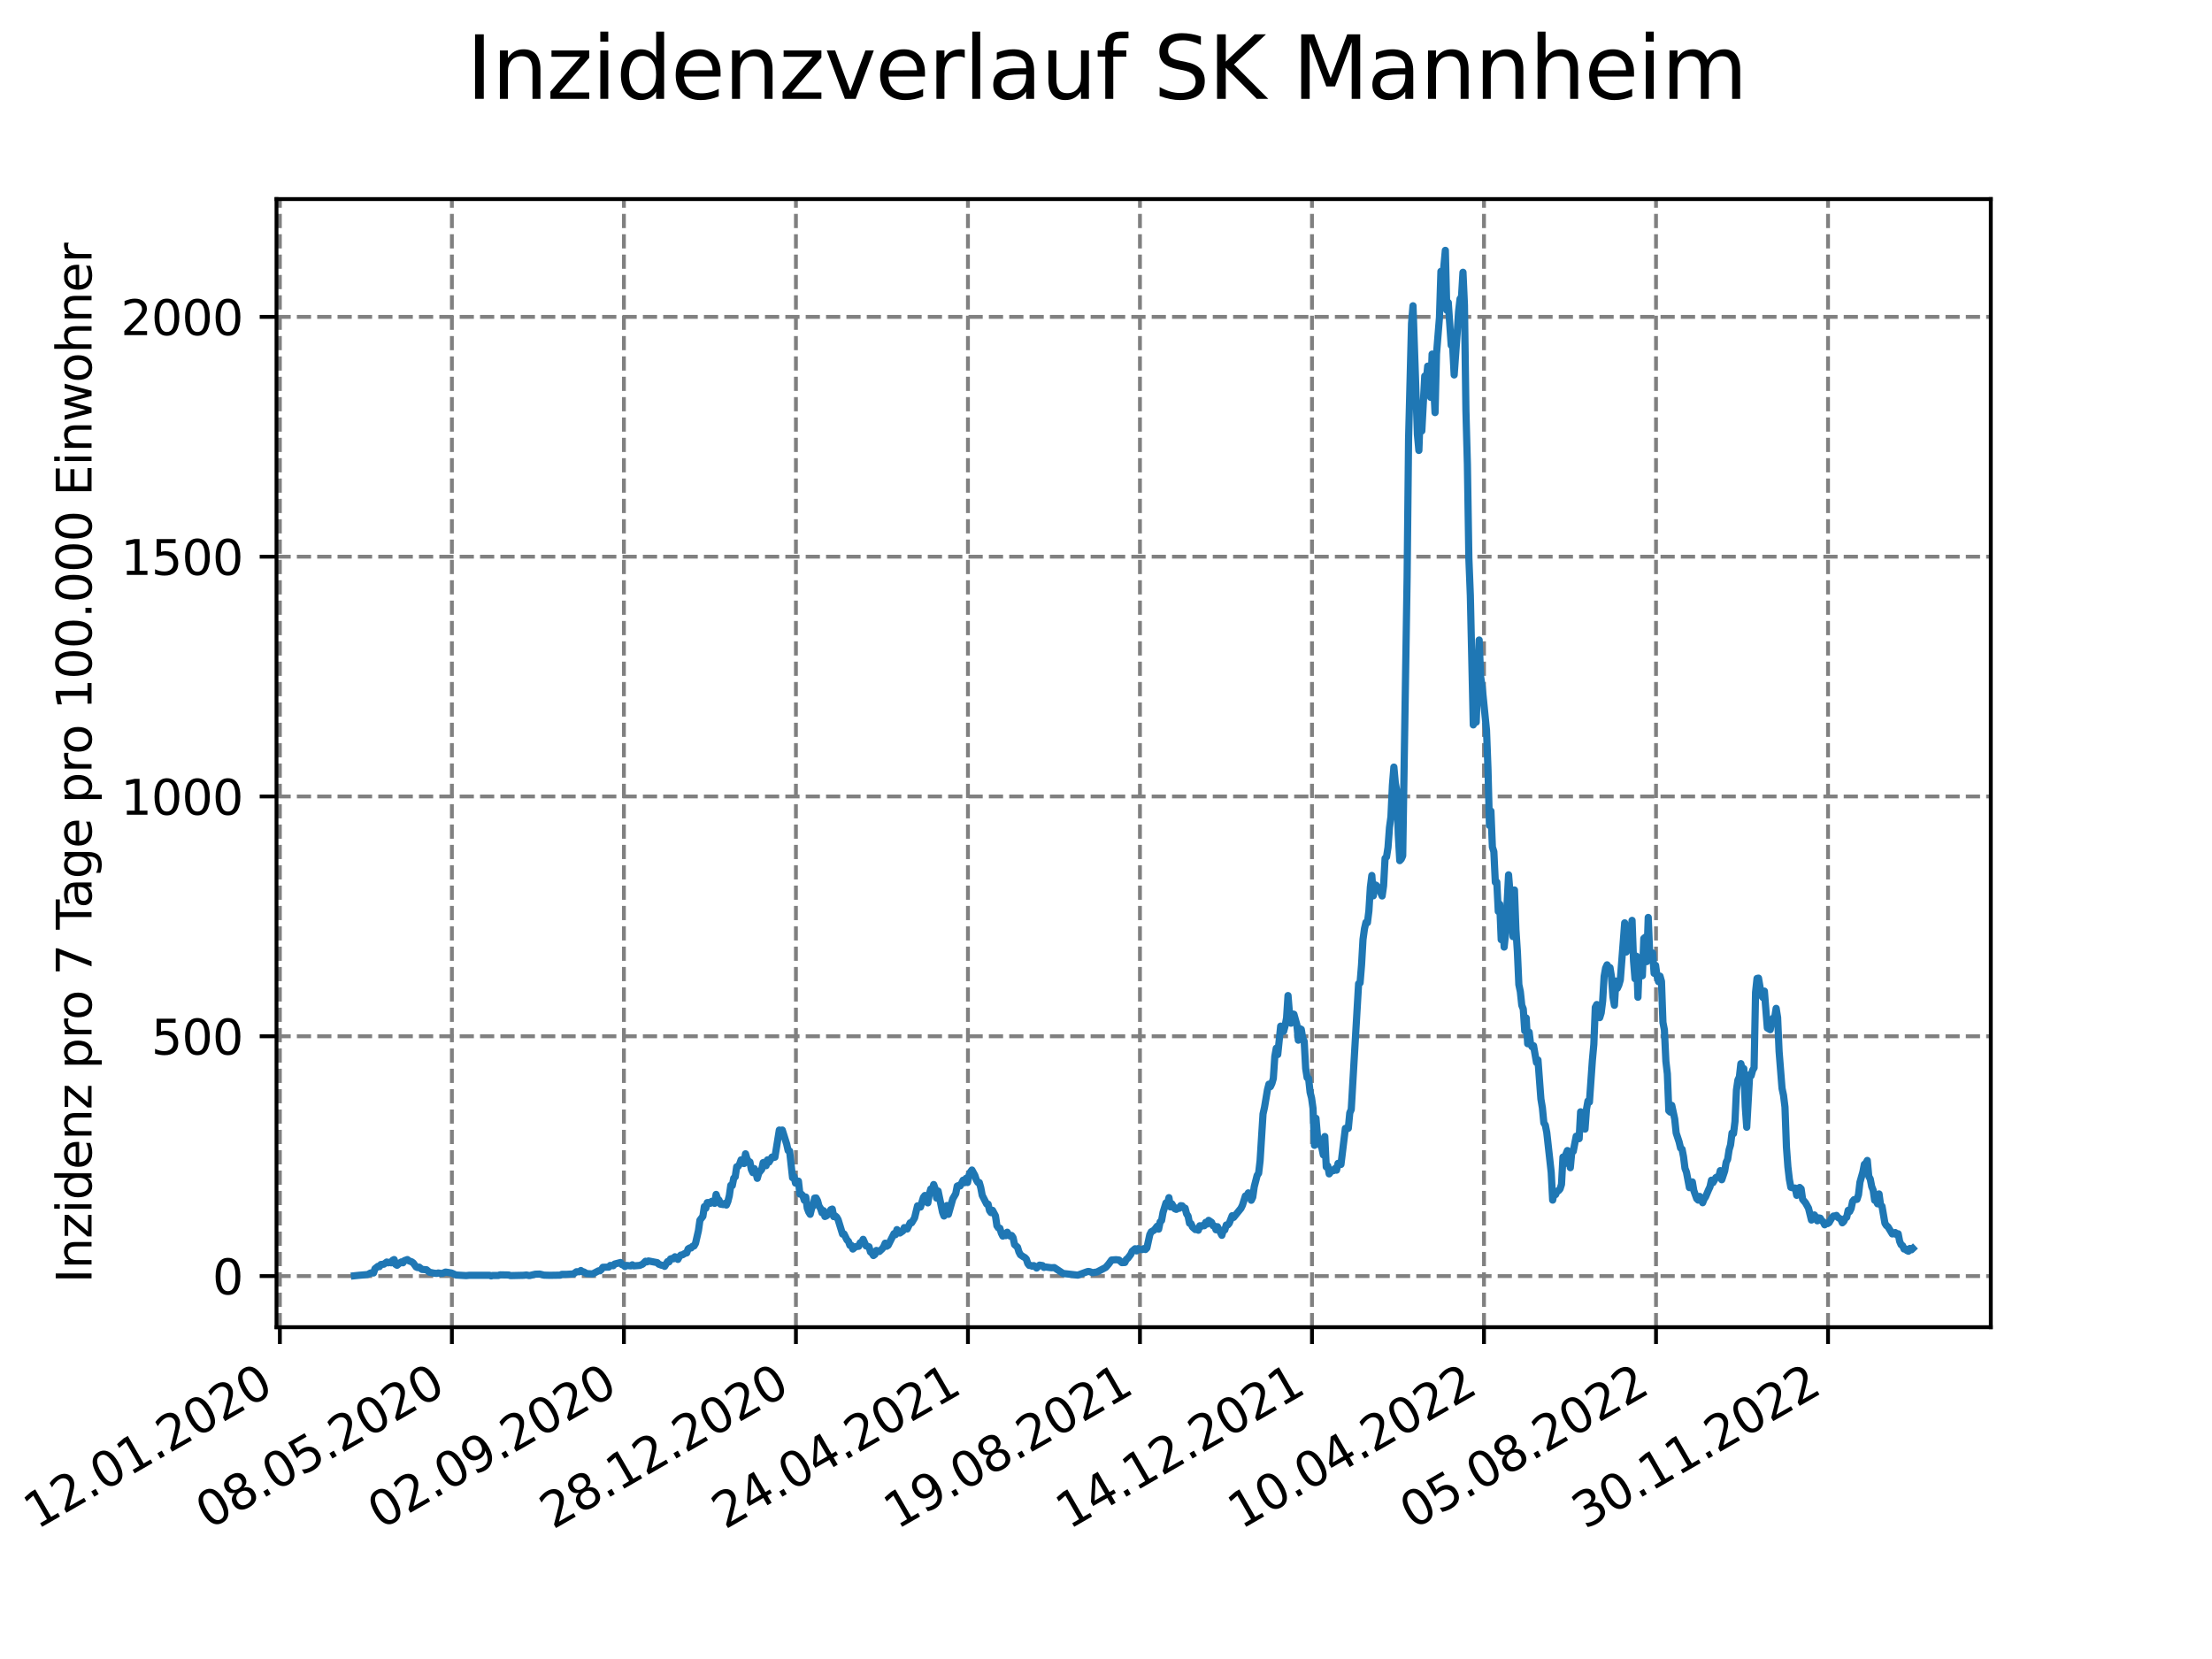 <?xml version="1.0" encoding="utf-8" standalone="no"?>
<!DOCTYPE svg PUBLIC "-//W3C//DTD SVG 1.1//EN"
  "http://www.w3.org/Graphics/SVG/1.1/DTD/svg11.dtd">
<svg xmlns:xlink="http://www.w3.org/1999/xlink" width="460.8pt" height="345.6pt" viewBox="0 0 460.8 345.6" xmlns="http://www.w3.org/2000/svg" version="1.1">
 <defs>
  <style type="text/css">*{stroke-linejoin: round; stroke-linecap: butt}</style>
 </defs>
 <g id="figure_1">
  <g id="patch_1">
   <path d="M 0 345.6 
L 460.8 345.6 
L 460.8 0 
L 0 0 
z
" style="fill: #ffffff"/>
  </g>
  <g id="axes_1">
   <g id="patch_2">
    <path d="M 57.6 276.48 
L 414.72 276.48 
L 414.72 41.472 
L 57.6 41.472 
z
" style="fill: #ffffff"/>
   </g>
   <g id="matplotlib.axis_1">
    <g id="xtick_1">
     <g id="line2d_1">
      <path d="M 58.302 276.48 
L 58.302 41.472 
" clip-path="url(#p5df58869e9)" style="fill: none; stroke-dasharray: 2.96,1.28; stroke-dashoffset: 0; stroke: #808080; stroke-width: 0.8"/>
     </g>
     <g id="line2d_2">
      <defs>
       <path id="m5d7ae25bfa" d="M 0 0 
L 0 3.5 
" style="stroke: #000000; stroke-width: 0.8"/>
      </defs>
      <g>
       <use xlink:href="#m5d7ae25bfa" x="58.302" y="276.48" style="stroke: #000000; stroke-width: 0.8"/>
      </g>
     </g>
     <g id="text_1">
      <!-- 12.01.2020 -->
      <g transform="translate(7.677 318.689) rotate(-30) scale(0.1 -0.1)">
       <defs>
        <path id="DejaVuSans-31" d="M 794 531 
L 1825 531 
L 1825 4091 
L 703 3866 
L 703 4441 
L 1819 4666 
L 2450 4666 
L 2450 531 
L 3481 531 
L 3481 0 
L 794 0 
L 794 531 
z
" transform="scale(0.016)"/>
        <path id="DejaVuSans-32" d="M 1228 531 
L 3431 531 
L 3431 0 
L 469 0 
L 469 531 
Q 828 903 1448 1529 
Q 2069 2156 2228 2338 
Q 2531 2678 2651 2914 
Q 2772 3150 2772 3378 
Q 2772 3750 2511 3984 
Q 2250 4219 1831 4219 
Q 1534 4219 1204 4116 
Q 875 4013 500 3803 
L 500 4441 
Q 881 4594 1212 4672 
Q 1544 4750 1819 4750 
Q 2544 4750 2975 4387 
Q 3406 4025 3406 3419 
Q 3406 3131 3298 2873 
Q 3191 2616 2906 2266 
Q 2828 2175 2409 1742 
Q 1991 1309 1228 531 
z
" transform="scale(0.016)"/>
        <path id="DejaVuSans-2e" d="M 684 794 
L 1344 794 
L 1344 0 
L 684 0 
L 684 794 
z
" transform="scale(0.016)"/>
        <path id="DejaVuSans-30" d="M 2034 4250 
Q 1547 4250 1301 3770 
Q 1056 3291 1056 2328 
Q 1056 1369 1301 889 
Q 1547 409 2034 409 
Q 2525 409 2770 889 
Q 3016 1369 3016 2328 
Q 3016 3291 2770 3770 
Q 2525 4250 2034 4250 
z
M 2034 4750 
Q 2819 4750 3233 4129 
Q 3647 3509 3647 2328 
Q 3647 1150 3233 529 
Q 2819 -91 2034 -91 
Q 1250 -91 836 529 
Q 422 1150 422 2328 
Q 422 3509 836 4129 
Q 1250 4750 2034 4750 
z
" transform="scale(0.016)"/>
       </defs>
       <use xlink:href="#DejaVuSans-31"/>
       <use xlink:href="#DejaVuSans-32" x="63.623"/>
       <use xlink:href="#DejaVuSans-2e" x="127.246"/>
       <use xlink:href="#DejaVuSans-30" x="159.033"/>
       <use xlink:href="#DejaVuSans-31" x="222.656"/>
       <use xlink:href="#DejaVuSans-2e" x="286.279"/>
       <use xlink:href="#DejaVuSans-32" x="318.066"/>
       <use xlink:href="#DejaVuSans-30" x="381.689"/>
       <use xlink:href="#DejaVuSans-32" x="445.312"/>
       <use xlink:href="#DejaVuSans-30" x="508.936"/>
      </g>
     </g>
    </g>
    <g id="xtick_2">
     <g id="line2d_3">
      <path d="M 94.136 276.48 
L 94.136 41.472 
" clip-path="url(#p5df58869e9)" style="fill: none; stroke-dasharray: 2.96,1.28; stroke-dashoffset: 0; stroke: #808080; stroke-width: 0.8"/>
     </g>
     <g id="line2d_4">
      <g>
       <use xlink:href="#m5d7ae25bfa" x="94.136" y="276.48" style="stroke: #000000; stroke-width: 0.8"/>
      </g>
     </g>
     <g id="text_2">
      <!-- 08.05.2020 -->
      <g transform="translate(43.511 318.689) rotate(-30) scale(0.1 -0.1)">
       <defs>
        <path id="DejaVuSans-38" d="M 2034 2216 
Q 1584 2216 1326 1975 
Q 1069 1734 1069 1313 
Q 1069 891 1326 650 
Q 1584 409 2034 409 
Q 2484 409 2743 651 
Q 3003 894 3003 1313 
Q 3003 1734 2745 1975 
Q 2488 2216 2034 2216 
z
M 1403 2484 
Q 997 2584 770 2862 
Q 544 3141 544 3541 
Q 544 4100 942 4425 
Q 1341 4750 2034 4750 
Q 2731 4750 3128 4425 
Q 3525 4100 3525 3541 
Q 3525 3141 3298 2862 
Q 3072 2584 2669 2484 
Q 3125 2378 3379 2068 
Q 3634 1759 3634 1313 
Q 3634 634 3220 271 
Q 2806 -91 2034 -91 
Q 1263 -91 848 271 
Q 434 634 434 1313 
Q 434 1759 690 2068 
Q 947 2378 1403 2484 
z
M 1172 3481 
Q 1172 3119 1398 2916 
Q 1625 2713 2034 2713 
Q 2441 2713 2670 2916 
Q 2900 3119 2900 3481 
Q 2900 3844 2670 4047 
Q 2441 4250 2034 4250 
Q 1625 4250 1398 4047 
Q 1172 3844 1172 3481 
z
" transform="scale(0.016)"/>
        <path id="DejaVuSans-35" d="M 691 4666 
L 3169 4666 
L 3169 4134 
L 1269 4134 
L 1269 2991 
Q 1406 3038 1543 3061 
Q 1681 3084 1819 3084 
Q 2600 3084 3056 2656 
Q 3513 2228 3513 1497 
Q 3513 744 3044 326 
Q 2575 -91 1722 -91 
Q 1428 -91 1123 -41 
Q 819 9 494 109 
L 494 744 
Q 775 591 1075 516 
Q 1375 441 1709 441 
Q 2250 441 2565 725 
Q 2881 1009 2881 1497 
Q 2881 1984 2565 2268 
Q 2250 2553 1709 2553 
Q 1456 2553 1204 2497 
Q 953 2441 691 2322 
L 691 4666 
z
" transform="scale(0.016)"/>
       </defs>
       <use xlink:href="#DejaVuSans-30"/>
       <use xlink:href="#DejaVuSans-38" x="63.623"/>
       <use xlink:href="#DejaVuSans-2e" x="127.246"/>
       <use xlink:href="#DejaVuSans-30" x="159.033"/>
       <use xlink:href="#DejaVuSans-35" x="222.656"/>
       <use xlink:href="#DejaVuSans-2e" x="286.279"/>
       <use xlink:href="#DejaVuSans-32" x="318.066"/>
       <use xlink:href="#DejaVuSans-30" x="381.689"/>
       <use xlink:href="#DejaVuSans-32" x="445.312"/>
       <use xlink:href="#DejaVuSans-30" x="508.936"/>
      </g>
     </g>
    </g>
    <g id="xtick_3">
     <g id="line2d_5">
      <path d="M 129.971 276.48 
L 129.971 41.472 
" clip-path="url(#p5df58869e9)" style="fill: none; stroke-dasharray: 2.96,1.28; stroke-dashoffset: 0; stroke: #808080; stroke-width: 0.8"/>
     </g>
     <g id="line2d_6">
      <g>
       <use xlink:href="#m5d7ae25bfa" x="129.971" y="276.48" style="stroke: #000000; stroke-width: 0.8"/>
      </g>
     </g>
     <g id="text_3">
      <!-- 02.09.2020 -->
      <g transform="translate(79.346 318.689) rotate(-30) scale(0.1 -0.1)">
       <defs>
        <path id="DejaVuSans-39" d="M 703 97 
L 703 672 
Q 941 559 1184 500 
Q 1428 441 1663 441 
Q 2288 441 2617 861 
Q 2947 1281 2994 2138 
Q 2813 1869 2534 1725 
Q 2256 1581 1919 1581 
Q 1219 1581 811 2004 
Q 403 2428 403 3163 
Q 403 3881 828 4315 
Q 1253 4750 1959 4750 
Q 2769 4750 3195 4129 
Q 3622 3509 3622 2328 
Q 3622 1225 3098 567 
Q 2575 -91 1691 -91 
Q 1453 -91 1209 -44 
Q 966 3 703 97 
z
M 1959 2075 
Q 2384 2075 2632 2365 
Q 2881 2656 2881 3163 
Q 2881 3666 2632 3958 
Q 2384 4250 1959 4250 
Q 1534 4250 1286 3958 
Q 1038 3666 1038 3163 
Q 1038 2656 1286 2365 
Q 1534 2075 1959 2075 
z
" transform="scale(0.016)"/>
       </defs>
       <use xlink:href="#DejaVuSans-30"/>
       <use xlink:href="#DejaVuSans-32" x="63.623"/>
       <use xlink:href="#DejaVuSans-2e" x="127.246"/>
       <use xlink:href="#DejaVuSans-30" x="159.033"/>
       <use xlink:href="#DejaVuSans-39" x="222.656"/>
       <use xlink:href="#DejaVuSans-2e" x="286.279"/>
       <use xlink:href="#DejaVuSans-32" x="318.066"/>
       <use xlink:href="#DejaVuSans-30" x="381.689"/>
       <use xlink:href="#DejaVuSans-32" x="445.312"/>
       <use xlink:href="#DejaVuSans-30" x="508.936"/>
      </g>
     </g>
    </g>
    <g id="xtick_4">
     <g id="line2d_7">
      <path d="M 165.805 276.48 
L 165.805 41.472 
" clip-path="url(#p5df58869e9)" style="fill: none; stroke-dasharray: 2.96,1.28; stroke-dashoffset: 0; stroke: #808080; stroke-width: 0.8"/>
     </g>
     <g id="line2d_8">
      <g>
       <use xlink:href="#m5d7ae25bfa" x="165.805" y="276.48" style="stroke: #000000; stroke-width: 0.8"/>
      </g>
     </g>
     <g id="text_4">
      <!-- 28.12.2020 -->
      <g transform="translate(115.18 318.689) rotate(-30) scale(0.1 -0.1)">
       <use xlink:href="#DejaVuSans-32"/>
       <use xlink:href="#DejaVuSans-38" x="63.623"/>
       <use xlink:href="#DejaVuSans-2e" x="127.246"/>
       <use xlink:href="#DejaVuSans-31" x="159.033"/>
       <use xlink:href="#DejaVuSans-32" x="222.656"/>
       <use xlink:href="#DejaVuSans-2e" x="286.279"/>
       <use xlink:href="#DejaVuSans-32" x="318.066"/>
       <use xlink:href="#DejaVuSans-30" x="381.689"/>
       <use xlink:href="#DejaVuSans-32" x="445.312"/>
       <use xlink:href="#DejaVuSans-30" x="508.936"/>
      </g>
     </g>
    </g>
    <g id="xtick_5">
     <g id="line2d_9">
      <path d="M 201.64 276.48 
L 201.64 41.472 
" clip-path="url(#p5df58869e9)" style="fill: none; stroke-dasharray: 2.96,1.28; stroke-dashoffset: 0; stroke: #808080; stroke-width: 0.8"/>
     </g>
     <g id="line2d_10">
      <g>
       <use xlink:href="#m5d7ae25bfa" x="201.64" y="276.48" style="stroke: #000000; stroke-width: 0.8"/>
      </g>
     </g>
     <g id="text_5">
      <!-- 24.04.2021 -->
      <g transform="translate(151.015 318.689) rotate(-30) scale(0.1 -0.1)">
       <defs>
        <path id="DejaVuSans-34" d="M 2419 4116 
L 825 1625 
L 2419 1625 
L 2419 4116 
z
M 2253 4666 
L 3047 4666 
L 3047 1625 
L 3713 1625 
L 3713 1100 
L 3047 1100 
L 3047 0 
L 2419 0 
L 2419 1100 
L 313 1100 
L 313 1709 
L 2253 4666 
z
" transform="scale(0.016)"/>
       </defs>
       <use xlink:href="#DejaVuSans-32"/>
       <use xlink:href="#DejaVuSans-34" x="63.623"/>
       <use xlink:href="#DejaVuSans-2e" x="127.246"/>
       <use xlink:href="#DejaVuSans-30" x="159.033"/>
       <use xlink:href="#DejaVuSans-34" x="222.656"/>
       <use xlink:href="#DejaVuSans-2e" x="286.279"/>
       <use xlink:href="#DejaVuSans-32" x="318.066"/>
       <use xlink:href="#DejaVuSans-30" x="381.689"/>
       <use xlink:href="#DejaVuSans-32" x="445.312"/>
       <use xlink:href="#DejaVuSans-31" x="508.936"/>
      </g>
     </g>
    </g>
    <g id="xtick_6">
     <g id="line2d_11">
      <path d="M 237.474 276.48 
L 237.474 41.472 
" clip-path="url(#p5df58869e9)" style="fill: none; stroke-dasharray: 2.96,1.28; stroke-dashoffset: 0; stroke: #808080; stroke-width: 0.8"/>
     </g>
     <g id="line2d_12">
      <g>
       <use xlink:href="#m5d7ae25bfa" x="237.474" y="276.48" style="stroke: #000000; stroke-width: 0.8"/>
      </g>
     </g>
     <g id="text_6">
      <!-- 19.08.2021 -->
      <g transform="translate(186.849 318.689) rotate(-30) scale(0.1 -0.1)">
       <use xlink:href="#DejaVuSans-31"/>
       <use xlink:href="#DejaVuSans-39" x="63.623"/>
       <use xlink:href="#DejaVuSans-2e" x="127.246"/>
       <use xlink:href="#DejaVuSans-30" x="159.033"/>
       <use xlink:href="#DejaVuSans-38" x="222.656"/>
       <use xlink:href="#DejaVuSans-2e" x="286.279"/>
       <use xlink:href="#DejaVuSans-32" x="318.066"/>
       <use xlink:href="#DejaVuSans-30" x="381.689"/>
       <use xlink:href="#DejaVuSans-32" x="445.312"/>
       <use xlink:href="#DejaVuSans-31" x="508.936"/>
      </g>
     </g>
    </g>
    <g id="xtick_7">
     <g id="line2d_13">
      <path d="M 273.309 276.48 
L 273.309 41.472 
" clip-path="url(#p5df58869e9)" style="fill: none; stroke-dasharray: 2.96,1.28; stroke-dashoffset: 0; stroke: #808080; stroke-width: 0.8"/>
     </g>
     <g id="line2d_14">
      <g>
       <use xlink:href="#m5d7ae25bfa" x="273.309" y="276.48" style="stroke: #000000; stroke-width: 0.8"/>
      </g>
     </g>
     <g id="text_7">
      <!-- 14.12.2021 -->
      <g transform="translate(222.684 318.689) rotate(-30) scale(0.1 -0.1)">
       <use xlink:href="#DejaVuSans-31"/>
       <use xlink:href="#DejaVuSans-34" x="63.623"/>
       <use xlink:href="#DejaVuSans-2e" x="127.246"/>
       <use xlink:href="#DejaVuSans-31" x="159.033"/>
       <use xlink:href="#DejaVuSans-32" x="222.656"/>
       <use xlink:href="#DejaVuSans-2e" x="286.279"/>
       <use xlink:href="#DejaVuSans-32" x="318.066"/>
       <use xlink:href="#DejaVuSans-30" x="381.689"/>
       <use xlink:href="#DejaVuSans-32" x="445.312"/>
       <use xlink:href="#DejaVuSans-31" x="508.936"/>
      </g>
     </g>
    </g>
    <g id="xtick_8">
     <g id="line2d_15">
      <path d="M 309.143 276.48 
L 309.143 41.472 
" clip-path="url(#p5df58869e9)" style="fill: none; stroke-dasharray: 2.96,1.28; stroke-dashoffset: 0; stroke: #808080; stroke-width: 0.8"/>
     </g>
     <g id="line2d_16">
      <g>
       <use xlink:href="#m5d7ae25bfa" x="309.143" y="276.48" style="stroke: #000000; stroke-width: 0.8"/>
      </g>
     </g>
     <g id="text_8">
      <!-- 10.04.2022 -->
      <g transform="translate(258.518 318.689) rotate(-30) scale(0.1 -0.1)">
       <use xlink:href="#DejaVuSans-31"/>
       <use xlink:href="#DejaVuSans-30" x="63.623"/>
       <use xlink:href="#DejaVuSans-2e" x="127.246"/>
       <use xlink:href="#DejaVuSans-30" x="159.033"/>
       <use xlink:href="#DejaVuSans-34" x="222.656"/>
       <use xlink:href="#DejaVuSans-2e" x="286.279"/>
       <use xlink:href="#DejaVuSans-32" x="318.066"/>
       <use xlink:href="#DejaVuSans-30" x="381.689"/>
       <use xlink:href="#DejaVuSans-32" x="445.312"/>
       <use xlink:href="#DejaVuSans-32" x="508.936"/>
      </g>
     </g>
    </g>
    <g id="xtick_9">
     <g id="line2d_17">
      <path d="M 344.978 276.48 
L 344.978 41.472 
" clip-path="url(#p5df58869e9)" style="fill: none; stroke-dasharray: 2.96,1.28; stroke-dashoffset: 0; stroke: #808080; stroke-width: 0.8"/>
     </g>
     <g id="line2d_18">
      <g>
       <use xlink:href="#m5d7ae25bfa" x="344.978" y="276.48" style="stroke: #000000; stroke-width: 0.8"/>
      </g>
     </g>
     <g id="text_9">
      <!-- 05.08.2022 -->
      <g transform="translate(294.353 318.689) rotate(-30) scale(0.1 -0.1)">
       <use xlink:href="#DejaVuSans-30"/>
       <use xlink:href="#DejaVuSans-35" x="63.623"/>
       <use xlink:href="#DejaVuSans-2e" x="127.246"/>
       <use xlink:href="#DejaVuSans-30" x="159.033"/>
       <use xlink:href="#DejaVuSans-38" x="222.656"/>
       <use xlink:href="#DejaVuSans-2e" x="286.279"/>
       <use xlink:href="#DejaVuSans-32" x="318.066"/>
       <use xlink:href="#DejaVuSans-30" x="381.689"/>
       <use xlink:href="#DejaVuSans-32" x="445.312"/>
       <use xlink:href="#DejaVuSans-32" x="508.936"/>
      </g>
     </g>
    </g>
    <g id="xtick_10">
     <g id="line2d_19">
      <path d="M 380.812 276.48 
L 380.812 41.472 
" clip-path="url(#p5df58869e9)" style="fill: none; stroke-dasharray: 2.96,1.28; stroke-dashoffset: 0; stroke: #808080; stroke-width: 0.8"/>
     </g>
     <g id="line2d_20">
      <g>
       <use xlink:href="#m5d7ae25bfa" x="380.812" y="276.48" style="stroke: #000000; stroke-width: 0.8"/>
      </g>
     </g>
     <g id="text_10">
      <!-- 30.11.2022 -->
      <g transform="translate(330.187 318.689) rotate(-30) scale(0.1 -0.1)">
       <defs>
        <path id="DejaVuSans-33" d="M 2597 2516 
Q 3050 2419 3304 2112 
Q 3559 1806 3559 1356 
Q 3559 666 3084 287 
Q 2609 -91 1734 -91 
Q 1441 -91 1130 -33 
Q 819 25 488 141 
L 488 750 
Q 750 597 1062 519 
Q 1375 441 1716 441 
Q 2309 441 2620 675 
Q 2931 909 2931 1356 
Q 2931 1769 2642 2001 
Q 2353 2234 1838 2234 
L 1294 2234 
L 1294 2753 
L 1863 2753 
Q 2328 2753 2575 2939 
Q 2822 3125 2822 3475 
Q 2822 3834 2567 4026 
Q 2313 4219 1838 4219 
Q 1578 4219 1281 4162 
Q 984 4106 628 3988 
L 628 4550 
Q 988 4650 1302 4700 
Q 1616 4750 1894 4750 
Q 2613 4750 3031 4423 
Q 3450 4097 3450 3541 
Q 3450 3153 3228 2886 
Q 3006 2619 2597 2516 
z
" transform="scale(0.016)"/>
       </defs>
       <use xlink:href="#DejaVuSans-33"/>
       <use xlink:href="#DejaVuSans-30" x="63.623"/>
       <use xlink:href="#DejaVuSans-2e" x="127.246"/>
       <use xlink:href="#DejaVuSans-31" x="159.033"/>
       <use xlink:href="#DejaVuSans-31" x="222.656"/>
       <use xlink:href="#DejaVuSans-2e" x="286.279"/>
       <use xlink:href="#DejaVuSans-32" x="318.066"/>
       <use xlink:href="#DejaVuSans-30" x="381.689"/>
       <use xlink:href="#DejaVuSans-32" x="445.312"/>
       <use xlink:href="#DejaVuSans-32" x="508.936"/>
      </g>
     </g>
    </g>
   </g>
   <g id="matplotlib.axis_2">
    <g id="ytick_1">
     <g id="line2d_21">
      <path d="M 57.6 265.83 
L 414.72 265.83 
" clip-path="url(#p5df58869e9)" style="fill: none; stroke-dasharray: 2.96,1.28; stroke-dashoffset: 0; stroke: #808080; stroke-width: 0.8"/>
     </g>
     <g id="line2d_22">
      <defs>
       <path id="m9ceed4211a" d="M 0 0 
L -3.5 0 
" style="stroke: #000000; stroke-width: 0.8"/>
      </defs>
      <g>
       <use xlink:href="#m9ceed4211a" x="57.6" y="265.83" style="stroke: #000000; stroke-width: 0.8"/>
      </g>
     </g>
     <g id="text_11">
      <!-- 0 -->
      <g transform="translate(44.237 269.629) scale(0.1 -0.1)">
       <use xlink:href="#DejaVuSans-30"/>
      </g>
     </g>
    </g>
    <g id="ytick_2">
     <g id="line2d_23">
      <path d="M 57.6 215.875 
L 414.72 215.875 
" clip-path="url(#p5df58869e9)" style="fill: none; stroke-dasharray: 2.96,1.28; stroke-dashoffset: 0; stroke: #808080; stroke-width: 0.8"/>
     </g>
     <g id="line2d_24">
      <g>
       <use xlink:href="#m9ceed4211a" x="57.6" y="215.875" style="stroke: #000000; stroke-width: 0.8"/>
      </g>
     </g>
     <g id="text_12">
      <!-- 500 -->
      <g transform="translate(31.512 219.674) scale(0.1 -0.1)">
       <use xlink:href="#DejaVuSans-35"/>
       <use xlink:href="#DejaVuSans-30" x="63.623"/>
       <use xlink:href="#DejaVuSans-30" x="127.246"/>
      </g>
     </g>
    </g>
    <g id="ytick_3">
     <g id="line2d_25">
      <path d="M 57.6 165.92 
L 414.72 165.92 
" clip-path="url(#p5df58869e9)" style="fill: none; stroke-dasharray: 2.96,1.28; stroke-dashoffset: 0; stroke: #808080; stroke-width: 0.8"/>
     </g>
     <g id="line2d_26">
      <g>
       <use xlink:href="#m9ceed4211a" x="57.6" y="165.92" style="stroke: #000000; stroke-width: 0.8"/>
      </g>
     </g>
     <g id="text_13">
      <!-- 1000 -->
      <g transform="translate(25.15 169.719) scale(0.1 -0.1)">
       <use xlink:href="#DejaVuSans-31"/>
       <use xlink:href="#DejaVuSans-30" x="63.623"/>
       <use xlink:href="#DejaVuSans-30" x="127.246"/>
       <use xlink:href="#DejaVuSans-30" x="190.869"/>
      </g>
     </g>
    </g>
    <g id="ytick_4">
     <g id="line2d_27">
      <path d="M 57.6 115.965 
L 414.72 115.965 
" clip-path="url(#p5df58869e9)" style="fill: none; stroke-dasharray: 2.96,1.28; stroke-dashoffset: 0; stroke: #808080; stroke-width: 0.8"/>
     </g>
     <g id="line2d_28">
      <g>
       <use xlink:href="#m9ceed4211a" x="57.6" y="115.965" style="stroke: #000000; stroke-width: 0.8"/>
      </g>
     </g>
     <g id="text_14">
      <!-- 1500 -->
      <g transform="translate(25.15 119.764) scale(0.1 -0.1)">
       <use xlink:href="#DejaVuSans-31"/>
       <use xlink:href="#DejaVuSans-35" x="63.623"/>
       <use xlink:href="#DejaVuSans-30" x="127.246"/>
       <use xlink:href="#DejaVuSans-30" x="190.869"/>
      </g>
     </g>
    </g>
    <g id="ytick_5">
     <g id="line2d_29">
      <path d="M 57.6 66.01 
L 414.72 66.01 
" clip-path="url(#p5df58869e9)" style="fill: none; stroke-dasharray: 2.96,1.28; stroke-dashoffset: 0; stroke: #808080; stroke-width: 0.8"/>
     </g>
     <g id="line2d_30">
      <g>
       <use xlink:href="#m9ceed4211a" x="57.6" y="66.01" style="stroke: #000000; stroke-width: 0.8"/>
      </g>
     </g>
     <g id="text_15">
      <!-- 2000 -->
      <g transform="translate(25.15 69.81) scale(0.1 -0.1)">
       <use xlink:href="#DejaVuSans-32"/>
       <use xlink:href="#DejaVuSans-30" x="63.623"/>
       <use xlink:href="#DejaVuSans-30" x="127.246"/>
       <use xlink:href="#DejaVuSans-30" x="190.869"/>
      </g>
     </g>
    </g>
    <g id="text_16">
     <!-- Inzidenz pro 7 Tage pro 100.000 Einwohner -->
     <g transform="translate(19.07 267.301) rotate(-90) scale(0.1 -0.1)">
      <defs>
       <path id="DejaVuSans-49" d="M 628 4666 
L 1259 4666 
L 1259 0 
L 628 0 
L 628 4666 
z
" transform="scale(0.016)"/>
       <path id="DejaVuSans-6e" d="M 3513 2113 
L 3513 0 
L 2938 0 
L 2938 2094 
Q 2938 2591 2744 2837 
Q 2550 3084 2163 3084 
Q 1697 3084 1428 2787 
Q 1159 2491 1159 1978 
L 1159 0 
L 581 0 
L 581 3500 
L 1159 3500 
L 1159 2956 
Q 1366 3272 1645 3428 
Q 1925 3584 2291 3584 
Q 2894 3584 3203 3211 
Q 3513 2838 3513 2113 
z
" transform="scale(0.016)"/>
       <path id="DejaVuSans-7a" d="M 353 3500 
L 3084 3500 
L 3084 2975 
L 922 459 
L 3084 459 
L 3084 0 
L 275 0 
L 275 525 
L 2438 3041 
L 353 3041 
L 353 3500 
z
" transform="scale(0.016)"/>
       <path id="DejaVuSans-69" d="M 603 3500 
L 1178 3500 
L 1178 0 
L 603 0 
L 603 3500 
z
M 603 4863 
L 1178 4863 
L 1178 4134 
L 603 4134 
L 603 4863 
z
" transform="scale(0.016)"/>
       <path id="DejaVuSans-64" d="M 2906 2969 
L 2906 4863 
L 3481 4863 
L 3481 0 
L 2906 0 
L 2906 525 
Q 2725 213 2448 61 
Q 2172 -91 1784 -91 
Q 1150 -91 751 415 
Q 353 922 353 1747 
Q 353 2572 751 3078 
Q 1150 3584 1784 3584 
Q 2172 3584 2448 3432 
Q 2725 3281 2906 2969 
z
M 947 1747 
Q 947 1113 1208 752 
Q 1469 391 1925 391 
Q 2381 391 2643 752 
Q 2906 1113 2906 1747 
Q 2906 2381 2643 2742 
Q 2381 3103 1925 3103 
Q 1469 3103 1208 2742 
Q 947 2381 947 1747 
z
" transform="scale(0.016)"/>
       <path id="DejaVuSans-65" d="M 3597 1894 
L 3597 1613 
L 953 1613 
Q 991 1019 1311 708 
Q 1631 397 2203 397 
Q 2534 397 2845 478 
Q 3156 559 3463 722 
L 3463 178 
Q 3153 47 2828 -22 
Q 2503 -91 2169 -91 
Q 1331 -91 842 396 
Q 353 884 353 1716 
Q 353 2575 817 3079 
Q 1281 3584 2069 3584 
Q 2775 3584 3186 3129 
Q 3597 2675 3597 1894 
z
M 3022 2063 
Q 3016 2534 2758 2815 
Q 2500 3097 2075 3097 
Q 1594 3097 1305 2825 
Q 1016 2553 972 2059 
L 3022 2063 
z
" transform="scale(0.016)"/>
       <path id="DejaVuSans-20" transform="scale(0.016)"/>
       <path id="DejaVuSans-70" d="M 1159 525 
L 1159 -1331 
L 581 -1331 
L 581 3500 
L 1159 3500 
L 1159 2969 
Q 1341 3281 1617 3432 
Q 1894 3584 2278 3584 
Q 2916 3584 3314 3078 
Q 3713 2572 3713 1747 
Q 3713 922 3314 415 
Q 2916 -91 2278 -91 
Q 1894 -91 1617 61 
Q 1341 213 1159 525 
z
M 3116 1747 
Q 3116 2381 2855 2742 
Q 2594 3103 2138 3103 
Q 1681 3103 1420 2742 
Q 1159 2381 1159 1747 
Q 1159 1113 1420 752 
Q 1681 391 2138 391 
Q 2594 391 2855 752 
Q 3116 1113 3116 1747 
z
" transform="scale(0.016)"/>
       <path id="DejaVuSans-72" d="M 2631 2963 
Q 2534 3019 2420 3045 
Q 2306 3072 2169 3072 
Q 1681 3072 1420 2755 
Q 1159 2438 1159 1844 
L 1159 0 
L 581 0 
L 581 3500 
L 1159 3500 
L 1159 2956 
Q 1341 3275 1631 3429 
Q 1922 3584 2338 3584 
Q 2397 3584 2469 3576 
Q 2541 3569 2628 3553 
L 2631 2963 
z
" transform="scale(0.016)"/>
       <path id="DejaVuSans-6f" d="M 1959 3097 
Q 1497 3097 1228 2736 
Q 959 2375 959 1747 
Q 959 1119 1226 758 
Q 1494 397 1959 397 
Q 2419 397 2687 759 
Q 2956 1122 2956 1747 
Q 2956 2369 2687 2733 
Q 2419 3097 1959 3097 
z
M 1959 3584 
Q 2709 3584 3137 3096 
Q 3566 2609 3566 1747 
Q 3566 888 3137 398 
Q 2709 -91 1959 -91 
Q 1206 -91 779 398 
Q 353 888 353 1747 
Q 353 2609 779 3096 
Q 1206 3584 1959 3584 
z
" transform="scale(0.016)"/>
       <path id="DejaVuSans-37" d="M 525 4666 
L 3525 4666 
L 3525 4397 
L 1831 0 
L 1172 0 
L 2766 4134 
L 525 4134 
L 525 4666 
z
" transform="scale(0.016)"/>
       <path id="DejaVuSans-54" d="M -19 4666 
L 3928 4666 
L 3928 4134 
L 2272 4134 
L 2272 0 
L 1638 0 
L 1638 4134 
L -19 4134 
L -19 4666 
z
" transform="scale(0.016)"/>
       <path id="DejaVuSans-61" d="M 2194 1759 
Q 1497 1759 1228 1600 
Q 959 1441 959 1056 
Q 959 750 1161 570 
Q 1363 391 1709 391 
Q 2188 391 2477 730 
Q 2766 1069 2766 1631 
L 2766 1759 
L 2194 1759 
z
M 3341 1997 
L 3341 0 
L 2766 0 
L 2766 531 
Q 2569 213 2275 61 
Q 1981 -91 1556 -91 
Q 1019 -91 701 211 
Q 384 513 384 1019 
Q 384 1609 779 1909 
Q 1175 2209 1959 2209 
L 2766 2209 
L 2766 2266 
Q 2766 2663 2505 2880 
Q 2244 3097 1772 3097 
Q 1472 3097 1187 3025 
Q 903 2953 641 2809 
L 641 3341 
Q 956 3463 1253 3523 
Q 1550 3584 1831 3584 
Q 2591 3584 2966 3190 
Q 3341 2797 3341 1997 
z
" transform="scale(0.016)"/>
       <path id="DejaVuSans-67" d="M 2906 1791 
Q 2906 2416 2648 2759 
Q 2391 3103 1925 3103 
Q 1463 3103 1205 2759 
Q 947 2416 947 1791 
Q 947 1169 1205 825 
Q 1463 481 1925 481 
Q 2391 481 2648 825 
Q 2906 1169 2906 1791 
z
M 3481 434 
Q 3481 -459 3084 -895 
Q 2688 -1331 1869 -1331 
Q 1566 -1331 1297 -1286 
Q 1028 -1241 775 -1147 
L 775 -588 
Q 1028 -725 1275 -790 
Q 1522 -856 1778 -856 
Q 2344 -856 2625 -561 
Q 2906 -266 2906 331 
L 2906 616 
Q 2728 306 2450 153 
Q 2172 0 1784 0 
Q 1141 0 747 490 
Q 353 981 353 1791 
Q 353 2603 747 3093 
Q 1141 3584 1784 3584 
Q 2172 3584 2450 3431 
Q 2728 3278 2906 2969 
L 2906 3500 
L 3481 3500 
L 3481 434 
z
" transform="scale(0.016)"/>
       <path id="DejaVuSans-45" d="M 628 4666 
L 3578 4666 
L 3578 4134 
L 1259 4134 
L 1259 2753 
L 3481 2753 
L 3481 2222 
L 1259 2222 
L 1259 531 
L 3634 531 
L 3634 0 
L 628 0 
L 628 4666 
z
" transform="scale(0.016)"/>
       <path id="DejaVuSans-77" d="M 269 3500 
L 844 3500 
L 1563 769 
L 2278 3500 
L 2956 3500 
L 3675 769 
L 4391 3500 
L 4966 3500 
L 4050 0 
L 3372 0 
L 2619 2869 
L 1863 0 
L 1184 0 
L 269 3500 
z
" transform="scale(0.016)"/>
       <path id="DejaVuSans-68" d="M 3513 2113 
L 3513 0 
L 2938 0 
L 2938 2094 
Q 2938 2591 2744 2837 
Q 2550 3084 2163 3084 
Q 1697 3084 1428 2787 
Q 1159 2491 1159 1978 
L 1159 0 
L 581 0 
L 581 4863 
L 1159 4863 
L 1159 2956 
Q 1366 3272 1645 3428 
Q 1925 3584 2291 3584 
Q 2894 3584 3203 3211 
Q 3513 2838 3513 2113 
z
" transform="scale(0.016)"/>
      </defs>
      <use xlink:href="#DejaVuSans-49"/>
      <use xlink:href="#DejaVuSans-6e" x="29.492"/>
      <use xlink:href="#DejaVuSans-7a" x="92.871"/>
      <use xlink:href="#DejaVuSans-69" x="145.361"/>
      <use xlink:href="#DejaVuSans-64" x="173.145"/>
      <use xlink:href="#DejaVuSans-65" x="236.621"/>
      <use xlink:href="#DejaVuSans-6e" x="298.145"/>
      <use xlink:href="#DejaVuSans-7a" x="361.523"/>
      <use xlink:href="#DejaVuSans-20" x="414.014"/>
      <use xlink:href="#DejaVuSans-70" x="445.801"/>
      <use xlink:href="#DejaVuSans-72" x="509.277"/>
      <use xlink:href="#DejaVuSans-6f" x="548.141"/>
      <use xlink:href="#DejaVuSans-20" x="609.322"/>
      <use xlink:href="#DejaVuSans-37" x="641.109"/>
      <use xlink:href="#DejaVuSans-20" x="704.732"/>
      <use xlink:href="#DejaVuSans-54" x="736.52"/>
      <use xlink:href="#DejaVuSans-61" x="781.104"/>
      <use xlink:href="#DejaVuSans-67" x="842.383"/>
      <use xlink:href="#DejaVuSans-65" x="905.859"/>
      <use xlink:href="#DejaVuSans-20" x="967.383"/>
      <use xlink:href="#DejaVuSans-70" x="999.17"/>
      <use xlink:href="#DejaVuSans-72" x="1062.646"/>
      <use xlink:href="#DejaVuSans-6f" x="1101.51"/>
      <use xlink:href="#DejaVuSans-20" x="1162.691"/>
      <use xlink:href="#DejaVuSans-31" x="1194.479"/>
      <use xlink:href="#DejaVuSans-30" x="1258.102"/>
      <use xlink:href="#DejaVuSans-30" x="1321.725"/>
      <use xlink:href="#DejaVuSans-2e" x="1385.348"/>
      <use xlink:href="#DejaVuSans-30" x="1417.135"/>
      <use xlink:href="#DejaVuSans-30" x="1480.758"/>
      <use xlink:href="#DejaVuSans-30" x="1544.381"/>
      <use xlink:href="#DejaVuSans-20" x="1608.004"/>
      <use xlink:href="#DejaVuSans-45" x="1639.791"/>
      <use xlink:href="#DejaVuSans-69" x="1702.975"/>
      <use xlink:href="#DejaVuSans-6e" x="1730.758"/>
      <use xlink:href="#DejaVuSans-77" x="1794.137"/>
      <use xlink:href="#DejaVuSans-6f" x="1875.924"/>
      <use xlink:href="#DejaVuSans-68" x="1937.105"/>
      <use xlink:href="#DejaVuSans-6e" x="2000.484"/>
      <use xlink:href="#DejaVuSans-65" x="2063.863"/>
      <use xlink:href="#DejaVuSans-72" x="2125.387"/>
     </g>
    </g>
   </g>
   <g id="line2d_31">
    <path d="M 73.833 265.766 
L 74.752 265.669 
L 76.589 265.508 
L 77.202 265.187 
L 77.814 265.187 
L 78.121 264.286 
L 78.733 263.804 
L 79.039 263.868 
L 79.346 263.418 
L 79.958 263.354 
L 80.571 262.903 
L 80.877 263.064 
L 81.183 262.936 
L 81.49 263.064 
L 81.796 262.55 
L 82.102 262.389 
L 82.409 263.386 
L 82.715 263.579 
L 83.327 263.064 
L 83.634 262.871 
L 83.94 263.064 
L 84.246 262.614 
L 84.859 262.389 
L 85.165 262.646 
L 85.778 262.871 
L 86.084 263.096 
L 86.696 263.932 
L 87.003 264.061 
L 87.309 263.965 
L 87.922 264.447 
L 88.84 264.511 
L 89.453 265.026 
L 90.372 265.219 
L 90.984 265.283 
L 91.291 265.187 
L 91.903 265.283 
L 92.209 265.251 
L 92.822 264.994 
L 94.047 265.187 
L 94.966 265.605 
L 97.11 265.733 
L 97.722 265.669 
L 102.01 265.669 
L 102.317 265.798 
L 102.623 265.701 
L 103.542 265.701 
L 103.848 265.701 
L 104.154 265.573 
L 105.992 265.605 
L 106.298 265.733 
L 109.055 265.669 
L 109.667 265.605 
L 110.28 265.733 
L 111.505 265.444 
L 112.424 265.412 
L 113.343 265.637 
L 114.568 265.669 
L 116.712 265.637 
L 117.018 265.476 
L 117.937 265.476 
L 119.468 265.38 
L 120.081 264.929 
L 120.693 264.929 
L 121 264.672 
L 121.306 264.897 
L 121.612 264.962 
L 122.225 265.315 
L 123.45 265.38 
L 124.675 264.737 
L 124.981 264.737 
L 125.287 264.447 
L 125.594 263.997 
L 126.819 263.965 
L 127.125 263.611 
L 127.738 263.675 
L 128.044 263.321 
L 129.269 263 
L 129.575 263.45 
L 129.882 263.547 
L 130.188 263.836 
L 130.494 263.611 
L 131.413 263.707 
L 131.719 263.482 
L 132.026 263.707 
L 133.251 263.611 
L 133.863 263.354 
L 134.476 262.743 
L 134.782 262.871 
L 135.088 262.678 
L 136.926 263.032 
L 137.232 263.354 
L 137.845 263.579 
L 138.151 263.611 
L 138.457 263.804 
L 139.07 262.807 
L 139.376 262.871 
L 139.682 262.26 
L 139.989 262.164 
L 140.295 262.228 
L 140.601 261.81 
L 141.214 262.357 
L 141.52 261.778 
L 141.826 261.456 
L 142.133 261.424 
L 142.745 261.07 
L 143.052 261.006 
L 143.358 260.17 
L 143.664 259.977 
L 143.97 259.977 
L 144.277 259.623 
L 144.583 259.559 
L 144.889 259.012 
L 145.502 256.343 
L 145.808 254.188 
L 146.421 253.384 
L 146.727 251.358 
L 147.033 251.711 
L 147.339 250.521 
L 147.646 250.521 
L 147.952 250.682 
L 148.258 250.264 
L 148.565 250.232 
L 148.871 250.682 
L 149.177 248.817 
L 149.483 249.717 
L 149.79 250.007 
L 150.096 250.843 
L 150.708 250.94 
L 151.015 250.682 
L 151.321 251.036 
L 151.627 250.296 
L 151.934 249.074 
L 152.24 246.919 
L 152.546 246.984 
L 152.852 245.44 
L 153.159 245.151 
L 153.465 243.06 
L 153.771 242.964 
L 154.078 242.481 
L 154.384 241.613 
L 154.69 241.613 
L 154.996 242.385 
L 155.303 240.359 
L 155.609 241.42 
L 155.915 241.902 
L 156.221 242.063 
L 156.528 243.639 
L 156.834 244.282 
L 157.14 243.446 
L 157.447 244.154 
L 157.753 245.472 
L 158.059 244.379 
L 158.672 243.607 
L 158.978 242.192 
L 159.284 242.128 
L 159.591 242.835 
L 159.897 241.613 
L 160.203 242.095 
L 160.816 241.034 
L 161.122 241.131 
L 161.428 241.066 
L 162.347 235.406 
L 162.653 235.502 
L 162.96 235.406 
L 163.878 238.333 
L 164.185 239.683 
L 164.491 239.78 
L 165.104 245.344 
L 165.41 245.086 
L 165.716 246.469 
L 166.022 246.469 
L 166.329 246.051 
L 166.635 248.753 
L 166.941 248.753 
L 167.247 249.074 
L 167.554 250.039 
L 167.86 249.364 
L 168.166 251.679 
L 168.473 252.483 
L 168.779 252.966 
L 169.085 251.711 
L 169.391 251.133 
L 169.698 249.589 
L 170.004 249.557 
L 170.31 250.136 
L 170.617 251.261 
L 170.923 251.711 
L 171.229 252.644 
L 171.535 252.194 
L 171.842 253.416 
L 172.148 253.287 
L 172.454 253.03 
L 173.067 252.001 
L 173.373 251.872 
L 173.679 253.448 
L 173.986 253.287 
L 174.292 253.545 
L 174.598 254.091 
L 175.517 257.082 
L 175.823 257.05 
L 176.436 258.304 
L 176.742 258.594 
L 177.048 259.43 
L 177.355 259.43 
L 177.661 260.202 
L 178.273 259.687 
L 178.886 259.623 
L 179.192 258.883 
L 179.499 258.819 
L 179.805 258.176 
L 180.417 259.559 
L 181.03 259.719 
L 181.336 260.813 
L 181.643 261.038 
L 181.949 261.553 
L 182.255 261.327 
L 182.561 260.491 
L 183.174 260.716 
L 183.786 260.138 
L 184.093 259.687 
L 184.399 258.98 
L 184.705 259.623 
L 185.012 259.43 
L 186.237 256.986 
L 186.543 257.211 
L 186.849 256.15 
L 187.462 256.857 
L 188.074 256.439 
L 188.381 255.732 
L 188.993 256.021 
L 189.606 254.735 
L 189.912 254.735 
L 190.525 253.705 
L 191.137 251.197 
L 191.75 251.454 
L 192.362 249.428 
L 192.669 249.042 
L 192.975 249.139 
L 193.281 250.586 
L 193.587 248.753 
L 193.894 247.691 
L 194.2 247.82 
L 194.506 246.759 
L 194.812 247.627 
L 195.119 249.589 
L 195.425 248.109 
L 196.344 252.515 
L 196.65 253.319 
L 196.956 252.901 
L 197.263 251.133 
L 197.569 252.966 
L 198.488 249.717 
L 199.1 248.656 
L 199.407 247.08 
L 199.713 246.952 
L 200.019 247.048 
L 200.632 245.858 
L 200.938 246.373 
L 201.244 245.472 
L 201.551 246.341 
L 201.857 244.861 
L 202.163 244.154 
L 202.469 243.736 
L 203.082 244.861 
L 203.388 245.794 
L 203.695 246.308 
L 204.001 246.341 
L 204.307 247.402 
L 204.613 249.01 
L 205.532 250.811 
L 205.838 250.843 
L 206.145 252.194 
L 206.451 252.612 
L 206.757 252.13 
L 207.37 253.287 
L 207.676 255.346 
L 207.982 255.796 
L 208.289 255.86 
L 208.595 256.889 
L 208.901 257.5 
L 209.208 257.243 
L 209.514 257.404 
L 209.82 256.696 
L 210.126 257.211 
L 210.433 257.5 
L 210.739 257.372 
L 211.045 257.822 
L 211.351 259.269 
L 211.964 259.816 
L 212.27 260.813 
L 212.577 261.392 
L 213.189 261.81 
L 213.495 261.971 
L 213.802 262.292 
L 214.108 263.225 
L 214.414 263.611 
L 214.721 263.611 
L 215.027 263.772 
L 215.333 263.643 
L 215.639 263.804 
L 215.946 264.158 
L 216.558 263.547 
L 217.171 263.643 
L 217.477 264.029 
L 217.783 263.932 
L 219.008 264.093 
L 219.621 264.061 
L 221.459 265.283 
L 224.521 265.637 
L 226.359 264.962 
L 226.665 264.865 
L 226.972 264.897 
L 227.584 265.122 
L 228.197 265.026 
L 228.503 264.994 
L 230.341 264.029 
L 230.953 263.321 
L 231.566 262.485 
L 232.485 262.421 
L 233.097 262.485 
L 233.71 263.032 
L 234.322 263 
L 234.629 262.357 
L 234.935 262.131 
L 235.547 261.327 
L 235.854 260.652 
L 236.466 260.138 
L 236.773 260.588 
L 237.079 260.105 
L 237.385 260.266 
L 237.998 260.298 
L 238.304 260.105 
L 238.61 260.298 
L 238.917 259.977 
L 239.529 257.179 
L 239.835 256.6 
L 240.448 256.246 
L 241.06 255.442 
L 241.367 256.053 
L 241.673 254.542 
L 241.979 254.252 
L 242.286 252.548 
L 242.898 250.586 
L 243.204 250.747 
L 243.511 249.492 
L 243.817 251.422 
L 244.123 250.779 
L 244.736 251.808 
L 245.042 251.937 
L 245.348 251.647 
L 245.655 251.711 
L 245.961 251.165 
L 246.267 251.197 
L 246.573 251.615 
L 246.88 251.679 
L 247.186 252.869 
L 247.492 253.319 
L 247.799 254.831 
L 248.105 254.895 
L 248.411 255.603 
L 249.024 256.15 
L 249.33 256.085 
L 249.636 256.278 
L 249.943 255.346 
L 250.249 255.474 
L 250.555 255.281 
L 250.861 255.346 
L 251.168 254.638 
L 251.474 254.992 
L 251.78 254.22 
L 252.393 254.638 
L 252.699 255.346 
L 253.005 255.41 
L 253.312 256.182 
L 253.618 255.539 
L 254.537 257.34 
L 254.843 256.246 
L 255.149 256.214 
L 255.456 255.185 
L 255.762 255.185 
L 256.068 254.831 
L 256.681 253.255 
L 256.987 253.609 
L 258.518 251.711 
L 258.825 251.068 
L 259.437 249.139 
L 259.743 249.074 
L 260.05 248.495 
L 260.356 248.881 
L 260.662 250.039 
L 260.969 249.396 
L 261.275 247.241 
L 261.887 244.861 
L 262.194 244.411 
L 262.5 241.806 
L 263.112 232.061 
L 263.419 230.678 
L 264.031 227.044 
L 264.338 225.854 
L 264.644 226.369 
L 264.95 225.726 
L 265.256 224.664 
L 265.563 220.097 
L 265.869 218.361 
L 266.175 219.679 
L 266.788 213.762 
L 267.094 214.18 
L 267.4 214.855 
L 267.707 213.697 
L 268.013 212.057 
L 268.319 207.394 
L 268.625 211.157 
L 268.932 213.151 
L 269.238 211.221 
L 269.544 211.285 
L 270.157 213.472 
L 270.463 216.688 
L 270.769 214.276 
L 271.076 214.437 
L 271.382 216.27 
L 271.688 216.914 
L 271.995 222.574 
L 272.301 224.503 
L 272.607 224.664 
L 272.913 227.527 
L 273.22 228.717 
L 273.526 230.903 
L 273.832 238.59 
L 274.138 232.962 
L 274.445 236.628 
L 274.751 237.882 
L 275.364 239.137 
L 275.67 240.584 
L 275.976 236.757 
L 276.282 243.092 
L 276.589 242.867 
L 276.895 244.54 
L 277.508 243.736 
L 277.814 243.864 
L 278.12 243.414 
L 278.426 243.768 
L 278.733 242.353 
L 279.345 242.578 
L 280.264 235.052 
L 280.57 235.181 
L 280.877 235.052 
L 281.183 231.836 
L 281.489 231.129 
L 283.021 204.918 
L 283.327 204.757 
L 283.633 201.026 
L 283.939 195.687 
L 284.246 193.468 
L 284.552 192.15 
L 284.858 192.214 
L 285.164 189.77 
L 285.471 184.817 
L 285.777 182.373 
L 286.083 186.618 
L 286.39 184.303 
L 286.696 184.431 
L 287.308 185.203 
L 287.921 186.65 
L 288.227 184.528 
L 288.534 178.803 
L 288.84 178.514 
L 289.146 176.52 
L 289.452 172.403 
L 289.759 170.152 
L 290.065 163.559 
L 290.371 159.796 
L 290.677 163.173 
L 290.984 164.781 
L 291.29 173.818 
L 291.596 179.285 
L 291.903 178.964 
L 292.209 178.289 
L 293.128 120.303 
L 293.434 91.39 
L 294.047 67.398 
L 294.353 63.7 
L 295.272 90.49 
L 295.578 93.834 
L 295.884 85.441 
L 296.19 89.782 
L 296.803 78.333 
L 297.109 79.426 
L 297.416 76.275 
L 297.722 76.243 
L 298.028 82.771 
L 298.334 73.766 
L 298.947 85.955 
L 299.253 73.702 
L 299.866 66.144 
L 300.172 56.528 
L 300.478 62.574 
L 300.785 55.467 
L 301.091 52.154 
L 301.397 64.633 
L 301.703 63.025 
L 302.316 71.933 
L 302.622 72.222 
L 302.929 78.108 
L 303.541 69.65 
L 303.847 64.922 
L 304.154 62.253 
L 304.46 61.835 
L 304.766 56.721 
L 305.073 63.603 
L 305.379 85.537 
L 305.685 96.761 
L 305.991 116.315 
L 306.298 124.033 
L 306.91 151.016 
L 307.216 148.476 
L 307.523 150.437 
L 308.135 133.328 
L 308.442 140.982 
L 308.748 142.944 
L 309.667 152.11 
L 309.973 160.214 
L 310.279 171.953 
L 310.586 168.962 
L 310.892 176.455 
L 311.198 177.42 
L 311.504 183.788 
L 311.811 183.756 
L 312.117 189.866 
L 312.423 188.355 
L 312.729 195.752 
L 313.036 189.48 
L 313.342 197.295 
L 313.648 194.337 
L 314.261 182.244 
L 314.567 186.007 
L 314.873 186.779 
L 315.18 195.109 
L 315.486 185.396 
L 315.792 193.629 
L 316.099 198.26 
L 316.405 205.111 
L 316.711 206.558 
L 317.017 209.42 
L 317.324 210.192 
L 317.63 214.759 
L 317.936 212.057 
L 318.242 217.428 
L 318.549 215.016 
L 318.855 217.557 
L 319.161 218.071 
L 319.468 217.846 
L 320.08 221.352 
L 320.386 220.805 
L 320.999 228.942 
L 321.305 230.775 
L 321.612 233.927 
L 321.918 234.377 
L 322.224 235.953 
L 323.143 244.218 
L 323.449 250.007 
L 323.755 248.399 
L 324.062 248.849 
L 324.368 248.142 
L 324.674 248.045 
L 324.981 247.691 
L 325.287 246.727 
L 325.593 241.034 
L 325.899 242.449 
L 326.206 240.455 
L 326.512 239.683 
L 326.818 239.876 
L 327.125 243.253 
L 327.431 240.005 
L 327.737 239.844 
L 328.35 236.692 
L 328.962 237.207 
L 329.268 231.611 
L 329.575 232.029 
L 329.881 231.804 
L 330.187 235.213 
L 330.494 231.064 
L 330.8 229.36 
L 331.106 229.585 
L 331.719 220.901 
L 332.025 217.557 
L 332.331 209.838 
L 332.638 209.259 
L 332.944 211.35 
L 333.25 211.993 
L 333.556 210.996 
L 333.863 208.52 
L 334.169 203.406 
L 334.475 201.669 
L 334.781 200.994 
L 335.088 201.509 
L 335.394 201.573 
L 335.7 203.503 
L 336.007 207.683 
L 336.313 209.42 
L 336.619 204.371 
L 336.925 205.882 
L 337.232 205.207 
L 337.538 204.146 
L 338.457 192.246 
L 338.763 198.325 
L 339.069 195.302 
L 339.682 196.974 
L 339.988 191.732 
L 340.294 200.158 
L 340.601 203.888 
L 340.907 199.193 
L 341.213 207.748 
L 341.52 200.126 
L 341.826 199.933 
L 342.132 203.277 
L 342.438 195.494 
L 342.745 195.237 
L 343.051 200.319 
L 343.357 191.121 
L 343.664 198.807 
L 343.97 198.453 
L 344.276 198.518 
L 344.582 202.763 
L 344.889 201.09 
L 345.195 203.342 
L 345.501 204.499 
L 345.807 203.342 
L 346.114 204.435 
L 346.42 212.99 
L 346.726 214.566 
L 347.033 221.062 
L 347.339 223.699 
L 347.645 231.386 
L 347.951 231.675 
L 348.258 230.26 
L 348.87 233.09 
L 349.177 236.017 
L 349.789 237.882 
L 350.095 239.169 
L 350.402 239.394 
L 350.708 240.97 
L 351.014 243.382 
L 351.32 244.186 
L 351.933 247.402 
L 352.546 246.212 
L 352.852 248.013 
L 353.464 249.717 
L 353.771 250.007 
L 354.077 249.235 
L 354.383 249.717 
L 354.69 250.554 
L 354.996 249.782 
L 355.302 249.332 
L 355.915 247.884 
L 356.221 247.241 
L 356.527 245.858 
L 356.833 246.373 
L 357.446 245.311 
L 357.752 245.151 
L 358.059 245.118 
L 358.365 243.864 
L 358.671 245.762 
L 359.284 243.929 
L 359.59 242.128 
L 359.896 241.516 
L 360.203 239.523 
L 360.509 238.493 
L 360.815 236.017 
L 361.121 236.146 
L 361.428 233.637 
L 361.734 227.076 
L 362.04 224.986 
L 362.346 224.343 
L 362.653 221.577 
L 362.959 222.799 
L 363.265 222.606 
L 363.572 230.518 
L 363.878 234.827 
L 364.49 223.86 
L 364.797 224.085 
L 365.103 222.96 
L 365.409 222.445 
L 365.716 206.719 
L 366.022 203.824 
L 366.328 203.76 
L 366.941 207.362 
L 367.247 207.812 
L 367.553 206.461 
L 368.166 214.148 
L 368.778 214.501 
L 369.085 212.604 
L 369.391 212.089 
L 369.697 211.993 
L 370.003 210.063 
L 370.31 211.961 
L 370.616 219.004 
L 371.229 226.723 
L 371.535 228.138 
L 371.841 230.614 
L 372.147 238.944 
L 372.454 243.092 
L 372.76 245.697 
L 373.066 247.338 
L 373.679 247.498 
L 373.985 247.498 
L 374.291 249.01 
L 374.598 247.82 
L 374.904 247.37 
L 375.21 247.659 
L 375.516 249.846 
L 376.129 250.586 
L 376.742 251.679 
L 377.354 254.156 
L 377.967 253.094 
L 378.273 253.545 
L 378.579 254.316 
L 378.885 253.705 
L 379.192 253.77 
L 379.498 254.316 
L 379.804 254.509 
L 380.111 255.153 
L 380.417 254.895 
L 380.723 254.895 
L 381.029 254.702 
L 381.642 253.641 
L 381.948 253.319 
L 382.255 253.319 
L 382.561 253.191 
L 382.867 253.609 
L 383.48 253.995 
L 383.786 254.735 
L 384.092 254.445 
L 384.398 253.77 
L 384.705 253.577 
L 385.011 252.13 
L 385.317 252.387 
L 385.624 251.744 
L 385.93 250.296 
L 386.236 249.91 
L 386.849 249.846 
L 387.155 248.881 
L 387.461 246.276 
L 388.074 244.121 
L 388.38 242.546 
L 388.686 242.32 
L 388.993 241.742 
L 389.299 245.054 
L 389.605 245.601 
L 389.911 247.177 
L 390.218 247.949 
L 390.524 250.039 
L 390.83 250.136 
L 391.137 250.779 
L 391.443 248.72 
L 391.749 250.972 
L 392.055 251.293 
L 392.668 254.831 
L 392.974 255.313 
L 393.281 255.539 
L 394.199 257.05 
L 394.506 257.018 
L 394.812 256.761 
L 395.118 257.211 
L 395.424 257.018 
L 395.731 258.594 
L 396.037 259.301 
L 396.343 259.494 
L 396.65 260.202 
L 396.956 260.17 
L 397.262 260.523 
L 397.568 260.652 
L 397.875 260.073 
L 398.181 260.363 
L 398.487 260.073 
L 398.487 260.073 
" clip-path="url(#p5df58869e9)" style="fill: none; stroke: #1f77b4; stroke-width: 1.5; stroke-linecap: square"/>
   </g>
   <g id="patch_3">
    <path d="M 57.6 276.48 
L 57.6 41.472 
" style="fill: none; stroke: #000000; stroke-width: 0.8; stroke-linejoin: miter; stroke-linecap: square"/>
   </g>
   <g id="patch_4">
    <path d="M 414.72 276.48 
L 414.72 41.472 
" style="fill: none; stroke: #000000; stroke-width: 0.8; stroke-linejoin: miter; stroke-linecap: square"/>
   </g>
   <g id="patch_5">
    <path d="M 57.6 276.48 
L 414.72 276.48 
" style="fill: none; stroke: #000000; stroke-width: 0.8; stroke-linejoin: miter; stroke-linecap: square"/>
   </g>
   <g id="patch_6">
    <path d="M 57.6 41.472 
L 414.72 41.472 
" style="fill: none; stroke: #000000; stroke-width: 0.8; stroke-linejoin: miter; stroke-linecap: square"/>
   </g>
  </g>
  <g id="text_17">
   <!-- Inzidenzverlauf SK Mannheim -->
   <g transform="translate(97.154 20.589) scale(0.18 -0.18)">
    <defs>
     <path id="DejaVuSans-76" d="M 191 3500 
L 800 3500 
L 1894 563 
L 2988 3500 
L 3597 3500 
L 2284 0 
L 1503 0 
L 191 3500 
z
" transform="scale(0.016)"/>
     <path id="DejaVuSans-6c" d="M 603 4863 
L 1178 4863 
L 1178 0 
L 603 0 
L 603 4863 
z
" transform="scale(0.016)"/>
     <path id="DejaVuSans-75" d="M 544 1381 
L 544 3500 
L 1119 3500 
L 1119 1403 
Q 1119 906 1312 657 
Q 1506 409 1894 409 
Q 2359 409 2629 706 
Q 2900 1003 2900 1516 
L 2900 3500 
L 3475 3500 
L 3475 0 
L 2900 0 
L 2900 538 
Q 2691 219 2414 64 
Q 2138 -91 1772 -91 
Q 1169 -91 856 284 
Q 544 659 544 1381 
z
M 1991 3584 
L 1991 3584 
z
" transform="scale(0.016)"/>
     <path id="DejaVuSans-66" d="M 2375 4863 
L 2375 4384 
L 1825 4384 
Q 1516 4384 1395 4259 
Q 1275 4134 1275 3809 
L 1275 3500 
L 2222 3500 
L 2222 3053 
L 1275 3053 
L 1275 0 
L 697 0 
L 697 3053 
L 147 3053 
L 147 3500 
L 697 3500 
L 697 3744 
Q 697 4328 969 4595 
Q 1241 4863 1831 4863 
L 2375 4863 
z
" transform="scale(0.016)"/>
     <path id="DejaVuSans-53" d="M 3425 4513 
L 3425 3897 
Q 3066 4069 2747 4153 
Q 2428 4238 2131 4238 
Q 1616 4238 1336 4038 
Q 1056 3838 1056 3469 
Q 1056 3159 1242 3001 
Q 1428 2844 1947 2747 
L 2328 2669 
Q 3034 2534 3370 2195 
Q 3706 1856 3706 1288 
Q 3706 609 3251 259 
Q 2797 -91 1919 -91 
Q 1588 -91 1214 -16 
Q 841 59 441 206 
L 441 856 
Q 825 641 1194 531 
Q 1563 422 1919 422 
Q 2459 422 2753 634 
Q 3047 847 3047 1241 
Q 3047 1584 2836 1778 
Q 2625 1972 2144 2069 
L 1759 2144 
Q 1053 2284 737 2584 
Q 422 2884 422 3419 
Q 422 4038 858 4394 
Q 1294 4750 2059 4750 
Q 2388 4750 2728 4690 
Q 3069 4631 3425 4513 
z
" transform="scale(0.016)"/>
     <path id="DejaVuSans-4b" d="M 628 4666 
L 1259 4666 
L 1259 2694 
L 3353 4666 
L 4166 4666 
L 1850 2491 
L 4331 0 
L 3500 0 
L 1259 2247 
L 1259 0 
L 628 0 
L 628 4666 
z
" transform="scale(0.016)"/>
     <path id="DejaVuSans-4d" d="M 628 4666 
L 1569 4666 
L 2759 1491 
L 3956 4666 
L 4897 4666 
L 4897 0 
L 4281 0 
L 4281 4097 
L 3078 897 
L 2444 897 
L 1241 4097 
L 1241 0 
L 628 0 
L 628 4666 
z
" transform="scale(0.016)"/>
     <path id="DejaVuSans-6d" d="M 3328 2828 
Q 3544 3216 3844 3400 
Q 4144 3584 4550 3584 
Q 5097 3584 5394 3201 
Q 5691 2819 5691 2113 
L 5691 0 
L 5113 0 
L 5113 2094 
Q 5113 2597 4934 2840 
Q 4756 3084 4391 3084 
Q 3944 3084 3684 2787 
Q 3425 2491 3425 1978 
L 3425 0 
L 2847 0 
L 2847 2094 
Q 2847 2600 2669 2842 
Q 2491 3084 2119 3084 
Q 1678 3084 1418 2786 
Q 1159 2488 1159 1978 
L 1159 0 
L 581 0 
L 581 3500 
L 1159 3500 
L 1159 2956 
Q 1356 3278 1631 3431 
Q 1906 3584 2284 3584 
Q 2666 3584 2933 3390 
Q 3200 3197 3328 2828 
z
" transform="scale(0.016)"/>
    </defs>
    <use xlink:href="#DejaVuSans-49"/>
    <use xlink:href="#DejaVuSans-6e" x="29.492"/>
    <use xlink:href="#DejaVuSans-7a" x="92.871"/>
    <use xlink:href="#DejaVuSans-69" x="145.361"/>
    <use xlink:href="#DejaVuSans-64" x="173.145"/>
    <use xlink:href="#DejaVuSans-65" x="236.621"/>
    <use xlink:href="#DejaVuSans-6e" x="298.145"/>
    <use xlink:href="#DejaVuSans-7a" x="361.523"/>
    <use xlink:href="#DejaVuSans-76" x="414.014"/>
    <use xlink:href="#DejaVuSans-65" x="473.193"/>
    <use xlink:href="#DejaVuSans-72" x="534.717"/>
    <use xlink:href="#DejaVuSans-6c" x="575.83"/>
    <use xlink:href="#DejaVuSans-61" x="603.613"/>
    <use xlink:href="#DejaVuSans-75" x="664.893"/>
    <use xlink:href="#DejaVuSans-66" x="728.271"/>
    <use xlink:href="#DejaVuSans-20" x="763.477"/>
    <use xlink:href="#DejaVuSans-53" x="795.264"/>
    <use xlink:href="#DejaVuSans-4b" x="858.74"/>
    <use xlink:href="#DejaVuSans-20" x="924.316"/>
    <use xlink:href="#DejaVuSans-4d" x="956.104"/>
    <use xlink:href="#DejaVuSans-61" x="1042.383"/>
    <use xlink:href="#DejaVuSans-6e" x="1103.662"/>
    <use xlink:href="#DejaVuSans-6e" x="1167.041"/>
    <use xlink:href="#DejaVuSans-68" x="1230.42"/>
    <use xlink:href="#DejaVuSans-65" x="1293.799"/>
    <use xlink:href="#DejaVuSans-69" x="1355.322"/>
    <use xlink:href="#DejaVuSans-6d" x="1383.105"/>
   </g>
  </g>
 </g>
 <defs>
  <clipPath id="p5df58869e9">
   <rect x="57.6" y="41.472" width="357.12" height="235.008"/>
  </clipPath>
 </defs>
</svg>
